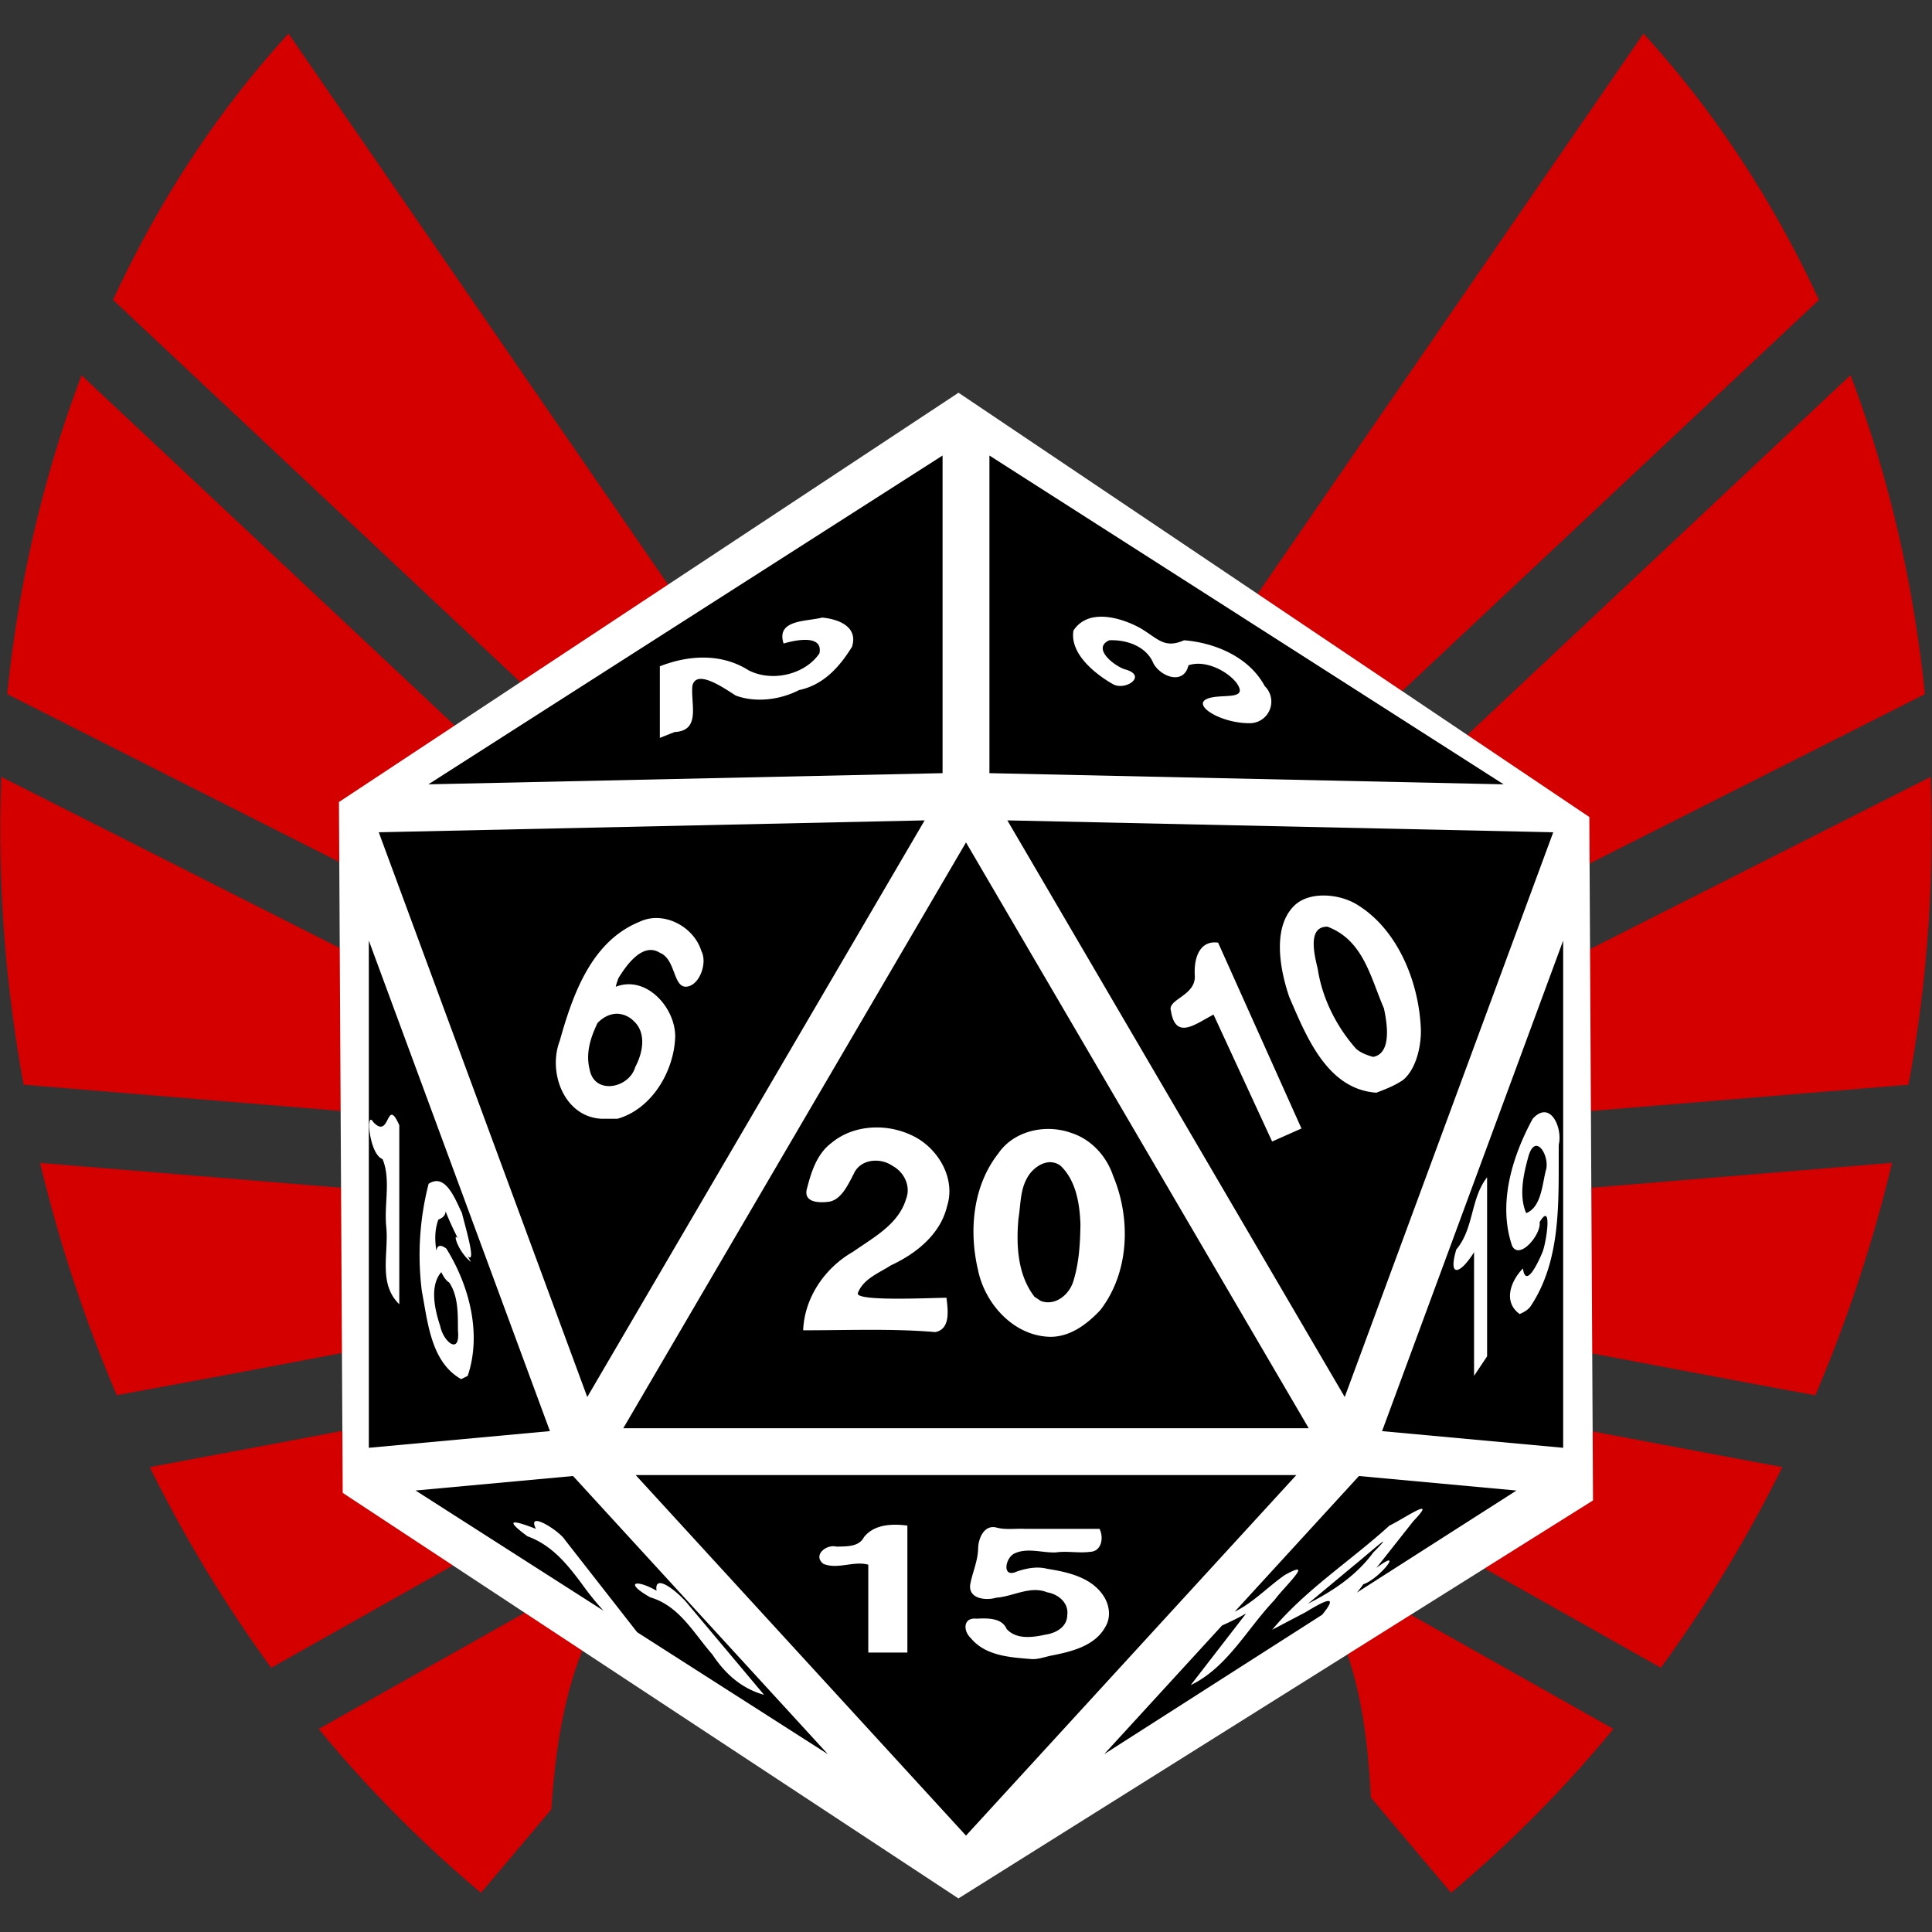 <svg width="64" height="64">
<rect width="100%" height="100%" fill="#333333" stroke="none"/>
<path d="M9.558 1.113c-2.33 2.544-4.289 5.524-5.813 8.822l15.996 15.013-1.734 1.848L2.702 12.433C1.455 15.723.616 19.278.24 22.993l15.758 7.967-1.144 2.263L.044 25.736c-.13 3.317.105 6.738.738 10.196L14.42 37.06l-.207 2.527-12.885-1.064a48.396 48.396 0 002.54 7.695c1.188-.22 2.416-.445 3.773-.7 3.63-.683 7.203-1.365 7.203-1.365l.475 2.488s-3.577.686-7.211 1.37c-1.087.204-2.143.403-3.146.59a45.285 45.285 0 004.023 6.647l8.255-4.65 1.242 2.208-7.924 4.468a41.366 41.366 0 005.376 5.427l2.328-2.76c.187-2.786.673-5.118 1.95-7.017.86-1.278 2.094-2.282 3.684-2.976a20.745 20.745 0 01-2.595-5.88c-1.97-7.346.079-14.718 4.94-18.735L9.557 1.113zm44.884 0L37.76 25.333c4.86 4.017 6.914 11.389 4.943 18.735a20.692 20.692 0 01-2.57 5.83c1.675.73 2.925 1.831 3.731 3.209 1.06 1.809 1.424 3.95 1.548 6.44L48.07 62.7a41.36 41.36 0 005.376-5.427l-7.928-4.468 1.246-2.209 8.254 4.65a45.28 45.28 0 004.024-6.647c-1.004-.186-2.063-.385-3.15-.59-3.634-.683-7.212-1.369-7.212-1.369l.475-2.488s3.578.682 7.207 1.365c1.33.25 2.605.488 3.774.704a48.387 48.387 0 002.54-7.7L49.79 39.588l-.207-2.527 13.638-1.128a46.52 46.52 0 00.734-10.196l-14.81 7.487-1.144-2.264 15.763-7.966c-.378-3.717-1.215-7.273-2.463-10.565L45.997 26.796l-1.738-1.848L60.254 9.935c-1.524-3.298-3.482-6.278-5.812-8.822z" fill="#d40000"/>
<path d="M31.752 13.068L11.277 26.594l.124 22.833L31.75 62.83l20.972-13.153L52.6 27.09z" fill="#fff" stroke="#fff" stroke-width=".097"/>
<path d="M31.224 15.09L14.19 25.982l17.034-.37zm1.552 0v10.522l17.034.37zm3.67 5.34c.45-.011.947.17 1.316.37.59.344.796.703 1.462.41 1.037.082 2.162.562 2.673 1.52a.714.714 0 01-.501 1.227c-.943.006-1.914-.59-1.412-.806.45-.195 1.419.086.97-.54-.351-.43-1.074-.754-1.585-.571-.154.66-.91.387-1.16-.063-.228-.564-.887-.793-1.462-.767-.588.262.162.851.518.963.767.206.021.723-.394.492-.415-.232-1.453-.935-1.311-1.779.212-.323.535-.448.885-.456zm-9.211.028c.536.05 1.2.297.989.967-.415.672-.948 1.266-1.752 1.434-.631.326-1.443.426-2.099.182-.349-.217-1.302-.904-1.436-.325-.064.601.294 1.489-.592 1.534l-.487.194v-2.372c.955-.375 2.04-.437 2.935.13.773.403 1.88.146 2.352-.56.129-.63-.791-.444-1.187-.324-.26-.801.763-.725 1.277-.86zm3.395 6.718l-18.083.394 6.907 18.708zm2.74 0l11.176 19.102 6.907-18.708zm-1.37.73L20.647 47.312h22.706zm11.869 1.759c.378.004.767.112 1.061.287 1.34.799 2.08 2.535 2.139 4.165.008.553-.157 1.285-.579 1.65-.276.193-.584.31-.896.43-1.632-.114-2.32-1.865-2.883-3.164-.33-.958-.56-2.332.169-3.037.246-.237.611-.336.99-.331zm-22.073.747c.633.025 1.252.48 1.44 1.098.201.385-.055 1.11-.471 1.172-.476.071-.365-.903-.907-1.121-.57-.358-1.114.42-1.373.844-.032.093-.068.186-.087.283 1.008-.394 1.97.687 1.969 1.644-.03 1.131-.76 2.402-1.911 2.728h-.54c-1.231-.069-1.774-1.538-1.373-2.583.429-1.53 1.045-3.287 2.631-3.937a1.29 1.29 0 01.622-.128zm22.18.286c-.686-.014-.425.966-.324 1.402.15.98.626 1.917 1.275 2.647.165.137.355.206.559.264.666-.122.433-1.244.36-1.603-.456-1.058-.684-2.258-1.87-2.71zm-31.758.46V47.96l5.999-.553zm39.564 0l-5.999 16.25 5.999.552zm-11.431.068l2.762 6.157-.972.431L40.2 33.61c-.583.297-1.258.868-1.411-.126-.13-.383.828-.495.79-1.163-.038-.668.209-1.176.773-1.094zm-19.96 2.357c-.224.015-.433.135-.597.304-.234.492-.398.995-.261 1.543.161.854 1.31.621 1.51-.083.258-.482.375-1.13-.048-1.522a.822.822 0 00-.508-.242.682.682 0 00-.097 0zm30.785 3.263c.358.025.56.671.46 1.07-.014 1.806.11 3.802-.939 5.365-.093.121-.219.188-.356.248-.563-.404-.292-1.102.108-1.51.098.708.54-.279.647-.539.127-.308.342-1.72-.095-.995.067.392-.66 1.275-.91.787-.478-1.398-.001-2.957.682-4.212.148-.162.284-.222.403-.214zm-38.189.082c.057.008.13.1.24.347v5.93c-.707-.682-.345-1.689-.431-2.56-.079-.737.16-1.577-.124-2.249-.448-.162-.562-1.652-.308-1.228.428.462.452-.265.623-.24zm16.098.42a2.73 2.73 0 011.242.323c.785.429 1.332 1.394 1.046 2.285-.22.934-1.029 1.575-1.861 1.96-.394.256-.917.447-1.094.917-.116.29 2.462.157 2.935.157.045.388.147 1.036-.37 1.137-1.408-.121-2.898-.059-4.377-.059.042-1.084.72-2.07 1.65-2.6.67-.472 1.497-.9 1.755-1.738.171-.43-.054-.9-.449-1.112-.403-.279-1.061-.227-1.278.262-.193.37-.424.88-.84.931-.28.035-.87.046-.703-.472.141-.546.33-1.122.8-1.476.432-.361.988-.524 1.544-.514zm5.68.05c.246.005.493.049.723.132.663.213 1.167.769 1.386 1.421.595 1.423.54 3.202-.427 4.45-.43.458-.984.88-1.642.883-1.212-.015-2.177-1.084-2.408-2.217-.305-1.299-.173-2.775.67-3.853.358-.527.97-.797 1.592-.815a2.41 2.41 0 01.105 0zm16.134.56c-.097-.003-.196.094-.27.357-.159.572-.322 1.299-.072 1.872.494-.194.53-.933.647-1.4.11-.32-.092-.82-.305-.829zm-16.08.542c-.33-.016-.663.255-.808.547-.219.402-.2.877-.273 1.319-.079.88-.032 1.864.53 2.59l.213.142c.478.173.94-.21 1.074-.654.19-.604.227-1.25.236-1.881-.023-.683-.143-1.447-.653-1.941a.558.558 0 00-.32-.121zm14.443.5v5.93l-.432.648V41.48c-.447.722-.875.877-.588-.089.587-.693.467-1.688 1.02-2.391zm-34.848.108l.006.02c.438-.048.706.706.883 1.054.078.346.497 1.723.197 1.435l-.077-.133.178.32c-.446-.355-.618-1.017-.43-.778a10.194 10.194 0 01-.41-.896c-.006.114-.07.205-.239.27-.125.34-.122.687-.065 1.033.02-.162.114-.231.328-.073.76 1.224 1.181 2.822.708 4.218l-.216.108c-1.004-.566-1.105-1.885-1.302-2.91a9.485 9.485 0 01.223-3.56.49.49 0 01.222-.087l-.006-.02zm.006.02l.036.12-.036-.12zm.199 3.013c-.394.449-.22 1.24-.037 1.785.108.534.671.983.588.147-.005-.546.016-1.137-.291-1.59-.093-.052-.185-.183-.26-.342zm6.438 6.722L32 60.807l10.943-11.944zm-2.074.032l-5.217.48 6.228 3.983a9.186 9.186 0 01-.69-.85c-.498-.674-1.016-1.324-1.831-1.616-.847-.625-.406-.512.281-.246-.092-.18-.07-.254.012-.26.21-.014.817.41.944.618l2.396 3.065 6.318 4.04zm26.034 0L40.9 53.39c.62-.305 1.103-.827 1.654-1.211.232-.13.36-.184.416-.183.2.001-.526.69-.745 1.002-.913.951-1.558 2.233-2.78 2.823l1.834-2.372a8.93 8.93 0 01-.796.396l-3.906 4.264 7.221-4.618c.532-.651.185-.536-.546-.086l-1.11.583c1.112-1.333 2.605-2.286 3.884-3.45.307-.145.922-.55 1.066-.557.075-.004.021.101-.274.41l-1.223 1.548c.97-.73.085.38-.432.54-.067.097-.14.188-.214.277l5.286-3.38zM29.67 50.509c.132 0 .263.012.388.028v4.206h-1.295v-2.911c-.488-.134-1.01.167-1.487-.027-.364-.285.098-.663.439-.57.317-.013.732.018.904-.314.255-.324.656-.415 1.051-.412zm3.205.078a.464.464 0 01.145.018c.305.079.627.024.94.04h2.463c.146.29.073.752-.32.762-.378.05-.757-.037-1.134.02-.455.015-.945-.171-1.376.04-.303.16-.404.825.095.59.327-.109.67-.176 1.01-.087.677.107 1.45.28 1.854.891.202.306.26.711.062 1.035-.35.633-1.119.815-1.774.945-.227.043-.452.136-.682.117-.703-.057-1.513-.105-1.998-.692-.258-.242-.262-.689.185-.646.346-.014.839-.039 1 .34.315.355.857.285 1.273.192.348-.047.73-.247.736-.647.057-.409-.299-.697-.664-.757-.564-.229-1.122.137-1.684.177-.336.102-.929.047-.867-.433.074-.406.258-.786.263-1.208.009-.291.158-.681.473-.696zm12.943.483c-.02-.024-.678.557-.962.783l-1.528 1.272c.833-.423 1.598-.931 2.16-1.692.248-.252.337-.354.33-.363zm-23.955 1.373c.232-.002.731.45.916.685l2.532 3.016c-.749-.211-1.289-.697-1.712-1.336-.623-.71-1.094-1.61-2.057-1.894-.867-.486-.502-.623.207-.22-.026-.18.023-.25.114-.251z"/>
</svg>
